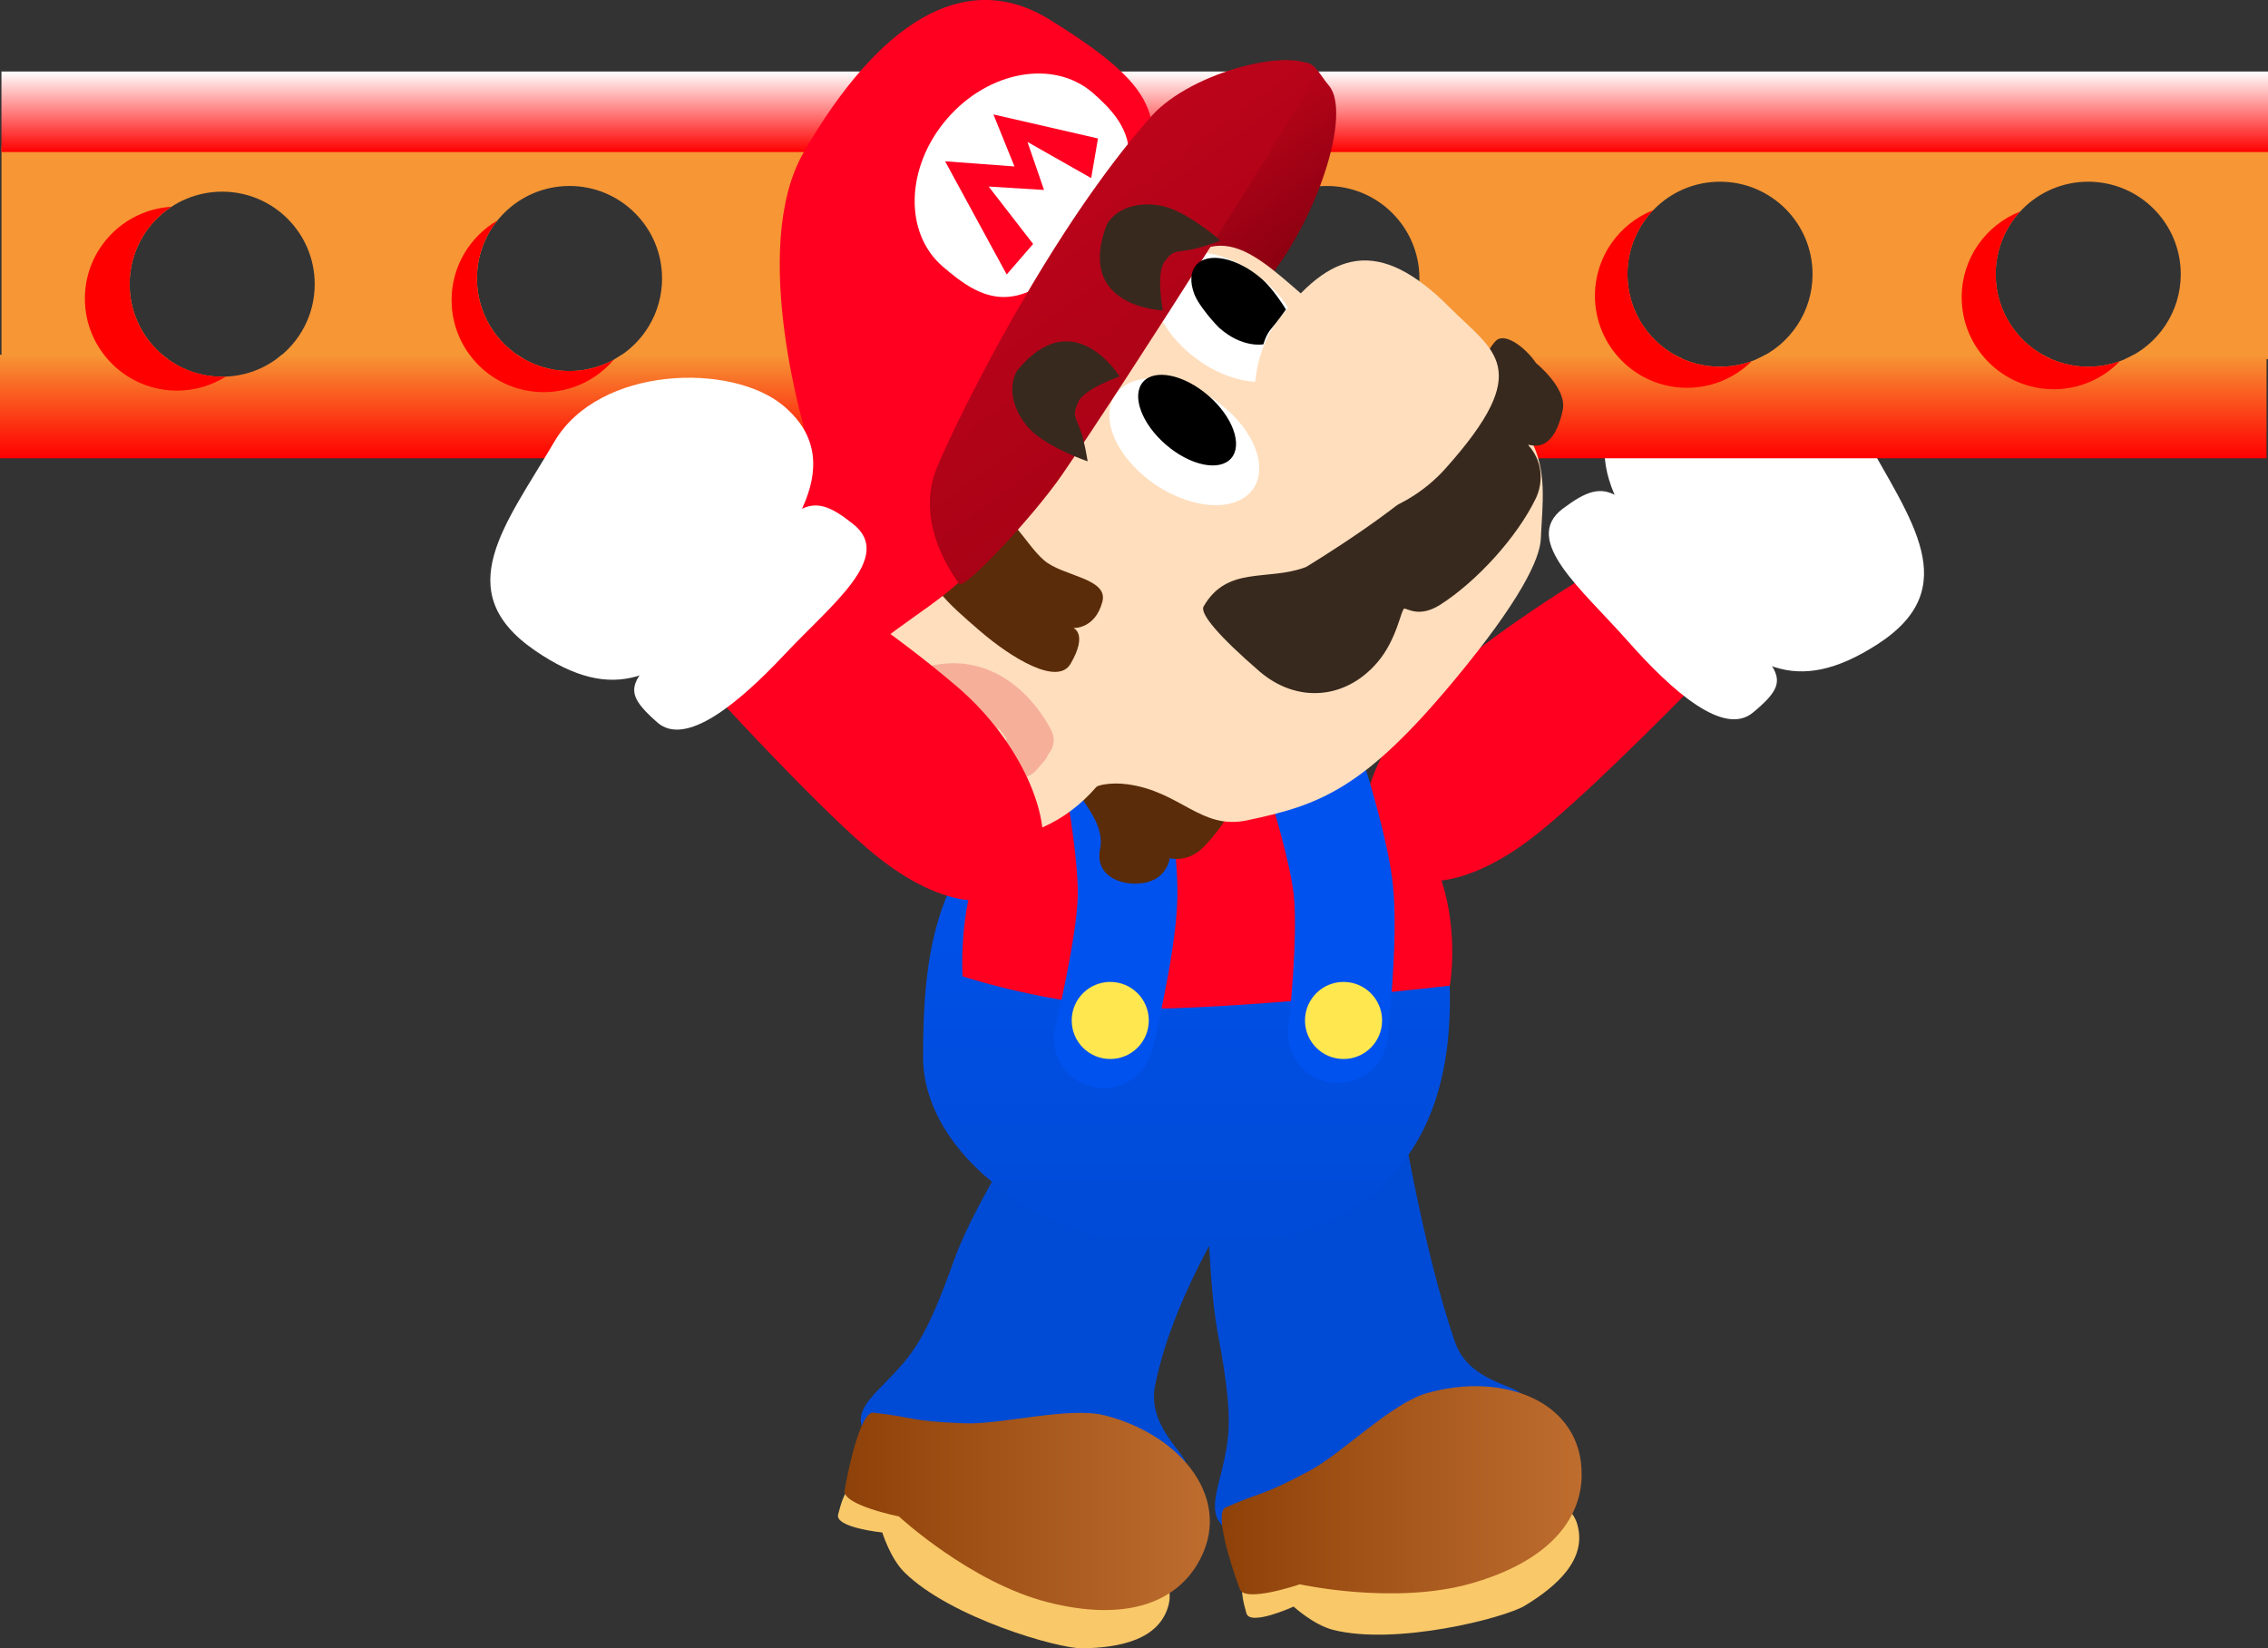 <svg version="1.1" xmlns="http://www.w3.org/2000/svg" xmlns:xlink="http://www.w3.org/1999/xlink" width="79.652" height="57.903" viewBox="0,0,79.652,57.903"><rect x="0" y="0" width="79.652" height="57.903" fill="#333333" stroke="none"/><defs><linearGradient x1="239.975" y1="164.512" x2="239.975" y2="168.148" gradientUnits="userSpaceOnUse" id="color-1"><stop offset="0" stop-color="#f69635"/><stop offset="1" stop-color="#ff0000"/></linearGradient><linearGradient x1="240.025" y1="154.561" x2="240.025" y2="157.39" gradientUnits="userSpaceOnUse" id="color-2"><stop offset="0" stop-color="#ffffff"/><stop offset="1" stop-color="#ff0000"/></linearGradient><linearGradient x1="255.722" y1="204.399" x2="243.079" y2="204.399" gradientUnits="userSpaceOnUse" id="color-3"><stop offset="0" stop-color="#be6d2f"/><stop offset="1" stop-color="#8e4108"/></linearGradient><linearGradient x1="242.664" y1="205.14" x2="229.834" y2="205.14" gradientUnits="userSpaceOnUse" id="color-4"><stop offset="0" stop-color="#be6d2f"/><stop offset="1" stop-color="#8e4108"/></linearGradient><linearGradient x1="241.844" y1="179.219" x2="241.844" y2="195.859" gradientUnits="userSpaceOnUse" id="color-5"><stop offset="0" stop-color="#0052ef"/><stop offset="1" stop-color="#004bd6"/></linearGradient><linearGradient x1="242.614" y1="156.518" x2="245.967" y2="161.148" gradientUnits="userSpaceOnUse" id="color-6"><stop offset="0" stop-color="#bc041a"/><stop offset="1" stop-color="#880010"/></linearGradient><linearGradient x1="236.731" y1="158.834" x2="242.304" y2="166.528" gradientUnits="userSpaceOnUse" id="color-7"><stop offset="0" stop-color="#bc041a"/><stop offset="1" stop-color="#a90216"/></linearGradient></defs><g transform="translate(-200.174,-152.05)"><g data-paper-data="{&quot;isPaintingLayer&quot;:true}" fill-rule="nonzero" stroke-linejoin="miter" stroke-miterlimit="10" stroke-dasharray="" stroke-dashoffset="0" style="mix-blend-mode: normal"><g data-paper-data="{&quot;origPos&quot;:null,&quot;index&quot;:null,&quot;origRot&quot;:0}" stroke="none" stroke-width="0" stroke-linecap="butt"><path d="M248.453,182.132c-1.103,-1.366 0.272,-4.582 2.775,-6.602c2.502,-2.02 5.182,-3.566 5.182,-3.566l3.357,4.063c0,0 -3.527,3.637 -5.539,5.261c-2.502,2.02 -4.672,2.21 -5.775,0.843z" data-paper-data="{&quot;origRot&quot;:0,&quot;origPos&quot;:null}" fill="#ff0021"/><g data-paper-data="{&quot;origPos&quot;:null}" fill="#ffffff"><path d="M266.105,174.686c-2.882,1.856 -4.505,0.796 -6.562,-1.526c-2.056,-2.322 -4.472,-5.308 -1.902,-7.329c1.864,-1.466 6.516,-1.211 8.004,1.51c1.624,2.97 3.547,5.357 0.46,7.345z" data-paper-data="{&quot;origRot&quot;:0,&quot;origPos&quot;:null}"/><path d="M261.735,177.083c-1.017,0.844 -2.819,-0.731 -4.405,-2.526c-1.585,-1.795 -3.744,-3.533 -2.27,-4.639c1.649,-1.238 1.969,-0.689 4.488,2.307c2.869,3.414 3.929,3.413 2.188,4.858z" data-paper-data="{&quot;origRot&quot;:0,&quot;origPos&quot;:null}"/></g></g><path d="M274.812,164.663c1.148,-0.501 1.95,-1.647 1.95,-2.98c0,-1.795 -1.455,-3.25 -3.25,-3.25c-1.795,0 -3.25,1.455 -3.25,3.25c0,1.333 0.802,2.478 1.95,2.98h-10.331c1.148,-0.501 1.95,-1.647 1.95,-2.98c0,-1.795 -1.455,-3.25 -3.25,-3.25c-1.795,0 -3.25,1.455 -3.25,3.25c0,1.333 0.802,2.478 1.95,2.98h-10.909c0.986,-0.558 1.652,-1.617 1.652,-2.83c0,-1.795 -1.455,-3.25 -3.25,-3.25c-1.795,0 -3.25,1.455 -3.25,3.25c0,1.214 0.666,2.272 1.652,2.83h-10.403c0.986,-0.558 1.652,-1.617 1.652,-2.83c0,-1.795 -1.455,-3.25 -3.25,-3.25c-1.795,0 -3.25,1.455 -3.25,3.25c0,1.214 0.666,2.272 1.652,2.83h-9.803c0.986,-0.558 1.652,-1.617 1.652,-2.83c0,-1.795 -1.455,-3.25 -3.25,-3.25c-1.795,0 -3.25,1.455 -3.25,3.25c0,1.214 0.666,2.272 1.652,2.83h-8.692c0.813,-0.591 1.341,-1.549 1.341,-2.63c0,-1.795 -1.455,-3.25 -3.25,-3.25c-1.795,0 -3.25,1.455 -3.25,3.25c0,1.082 0.528,2.04 1.341,2.63h-5.841v-7.475h79.602v7.475z" data-paper-data="{&quot;origPos&quot;:null,&quot;index&quot;:null}" fill="#f69635" stroke="none" stroke-width="NaN" stroke-linecap="butt"/><path d="M200.174,168.148v-3.637h5.699c0.567,0.481 1.3,0.771 2.101,0.771c0.801,0 1.535,-0.29 2.101,-0.771h8.258c0.523,0.36 1.157,0.571 1.84,0.571c0.683,0 1.317,-0.211 1.84,-0.571h9.32c0.523,0.36 1.157,0.571 1.84,0.571c0.683,0 1.317,-0.211 1.84,-0.571h9.92c0.523,0.36 1.157,0.571 1.84,0.571c0.683,0 1.317,-0.211 1.84,-0.571h10.366c0.473,0.268 1.019,0.422 1.602,0.422c0.582,0 1.129,-0.153 1.602,-0.422h9.727c0.473,0.268 1.019,0.422 1.602,0.422c0.582,0 1.129,-0.153 1.602,-0.422h4.661v3.637z" data-paper-data="{&quot;origPos&quot;:null,&quot;index&quot;:null}" fill="url(#color-1)" stroke="none" stroke-width="NaN" stroke-linecap="butt"/><path d="M200.225,157.39v-2.828h79.602v2.828z" data-paper-data="{&quot;origPos&quot;:null,&quot;index&quot;:null}" fill="url(#color-2)" stroke="none" stroke-width="NaN" stroke-linecap="butt"/><path d="M269.068,162.491c0,-1.37 0.852,-2.541 2.056,-3.012c-0.535,0.579 -0.861,1.353 -0.861,2.204c0,1.795 1.455,3.25 3.25,3.25c0.391,0 0.765,-0.069 1.112,-0.195c-0.588,0.608 -1.412,0.986 -2.324,0.986c-1.785,0 -3.233,-1.447 -3.233,-3.233z" data-paper-data="{&quot;origPos&quot;:null,&quot;index&quot;:null}" fill="#ff0000" stroke="none" stroke-width="0" stroke-linecap="butt"/><path d="M258.239,159.431c-0.562,0.584 -0.907,1.378 -0.907,2.253c0,1.795 1.455,3.25 3.25,3.25c0.391,0 0.766,-0.069 1.113,-0.196c-0.584,0.578 -1.387,0.935 -2.274,0.935c-1.785,0 -3.233,-1.447 -3.233,-3.233c0,-1.368 0.85,-2.538 2.051,-3.01z" data-paper-data="{&quot;origPos&quot;:null,&quot;index&quot;:null}" fill="#ff0000" stroke="none" stroke-width="0" stroke-linecap="butt"/><path d="M242.45,162.441c0,-1.422 0.918,-2.629 2.194,-3.062c-0.686,0.596 -1.119,1.474 -1.119,2.454c0,1.795 1.455,3.25 3.25,3.25c0.334,0 0.656,-0.05 0.96,-0.144c-0.558,0.459 -1.273,0.735 -2.052,0.735c-1.785,0 -3.233,-1.447 -3.233,-3.233z" data-paper-data="{&quot;origPos&quot;:null,&quot;index&quot;:null}" fill="#ff0000" stroke="none" stroke-width="0" stroke-linecap="butt"/><path d="M230.699,159.726c-0.483,0.567 -0.775,1.303 -0.775,2.106c0,1.795 1.455,3.25 3.25,3.25c0.511,0 0.995,-0.118 1.425,-0.328c-0.592,0.657 -1.449,1.07 -2.403,1.07c-1.785,0 -3.233,-1.447 -3.233,-3.233c0,-1.245 0.704,-2.325 1.735,-2.865z" data-paper-data="{&quot;origPos&quot;:null,&quot;index&quot;:null}" fill="#ff0000" stroke="none" stroke-width="0" stroke-linecap="butt"/><path d="M216.034,162.592c0,-1.192 0.646,-2.234 1.606,-2.794c-0.448,0.557 -0.716,1.265 -0.716,2.035c0,1.795 1.455,3.25 3.25,3.25c0.562,0 1.091,-0.143 1.553,-0.394c-0.593,0.695 -1.475,1.136 -2.46,1.136c-1.785,0 -3.233,-1.447 -3.233,-3.233z" data-paper-data="{&quot;origPos&quot;:null,&quot;index&quot;:null}" fill="#ff0000" stroke="none" stroke-width="0" stroke-linecap="butt"/><path d="M203.155,162.541c0,-1.72 1.343,-3.126 3.038,-3.227c-0.884,0.581 -1.468,1.581 -1.468,2.718c0,1.795 1.455,3.25 3.25,3.25c0.044,0 0.087,-0.001 0.13,-0.003c-0.498,0.313 -1.086,0.493 -1.717,0.493c-1.785,0 -3.233,-1.447 -3.233,-3.233z" data-paper-data="{&quot;origPos&quot;:null,&quot;index&quot;:null}" fill="#ff0000" stroke="none" stroke-width="0" stroke-linecap="butt"/><g data-paper-data="{&quot;origPos&quot;:null,&quot;index&quot;:null,&quot;origRot&quot;:0}" stroke="none" stroke-width="0" stroke-linecap="butt"><path d="M251.276,199.202c0.494,1.426 2.295,1.525 2.338,1.865c0.171,1.376 -0.189,2.483 -2.195,3.728c-2.485,1.542 -4.661,1.97 -7.493,1.24c-1.929,-0.497 -0.717,-1.75 -0.607,-3.739c0.039,-0.714 -0.037,-1.61 -0.37,-3.375c-0.417,-2.206 -0.38,-6.453 -0.38,-6.453c0,0 1.62,-0.742 3.284,-1.246c1.651,-0.481 3.491,-0.273 3.491,-0.273c0,0 0.79,4.955 1.932,8.252z" data-paper-data="{&quot;origPos&quot;:null}" fill="#004bd6"/><path d="M255.569,205.6c0.354,1.238 -0.739,2.182 -1.838,2.852c-0.721,0.439 -4.547,1.414 -6.745,0.85c-0.683,-0.175 -1.38,-0.816 -1.38,-0.816c0,0 -1.531,0.699 -1.658,0.235c-0.101,-0.368 -0.29,-0.991 0.012,-1.284c1.297,-1.259 4.926,-2.295 6.664,-2.792c2.385,-0.683 4.6,-0.255 4.946,0.955z" data-paper-data="{&quot;origPos&quot;:null}" fill="#f9c869"/><path d="M255.722,203.874c-0.019,1.573 -1.173,3.024 -3.87,3.796c-2.697,0.772 -6.029,0.033 -6.029,0.033c0,0 -1.923,0.661 -2.106,0.172c-0.378,-1.013 -0.881,-2.7 -0.505,-2.867c1.39,-0.619 1.173,-0.344 2.951,-1.291c1.151,-0.613 2.866,-2.368 4.12,-2.727c2.697,-0.772 5.47,0.294 5.438,2.885z" data-paper-data="{&quot;origPos&quot;:null}" fill="url(#color-3)"/></g><g data-paper-data="{&quot;origPos&quot;:null,&quot;index&quot;:null,&quot;origRot&quot;:0}" stroke="none" stroke-width="0" stroke-linecap="butt"><path d="M240.739,200.728c-0.293,1.481 1.213,2.475 1.078,2.79c-0.547,1.274 -1.416,2.049 -3.776,2.112c-2.923,0.078 -5.018,-0.65 -7.095,-2.708c-1.415,-1.402 0.264,-1.873 1.362,-3.534c0.394,-0.596 0.781,-1.409 1.383,-3.101c0.753,-2.115 3.187,-5.782 3.187,-5.782c0,0 2.432,0.6 3.961,1.304c1.207,0.556 3.05,1.925 3.05,1.925c0,0 -2.473,3.572 -3.15,6.995z" data-paper-data="{&quot;origPos&quot;:null}" fill="#004bd6"/><path d="M241.218,208.418c-0.319,1.248 -1.738,1.512 -3.026,1.535c-0.844,0.016 -4.639,-1.073 -6.253,-2.669c-0.501,-0.495 -0.779,-1.401 -0.779,-1.401c0,0 -1.674,-0.169 -1.551,-0.634c0.098,-0.369 0.25,-1.002 0.657,-1.102c1.755,-0.433 5.411,0.503 7.162,0.95c2.404,0.614 4.101,2.1 3.789,3.32z" data-paper-data="{&quot;origPos&quot;:null}" fill="#f9c869"/><path d="M242.221,207.005c-0.81,1.349 -2.539,2.02 -5.257,1.326c-2.718,-0.694 -5.223,-3.013 -5.223,-3.013c0,0 -1.994,-0.399 -1.905,-0.914c0.184,-1.066 0.601,-2.776 1.011,-2.73c1.513,0.167 1.186,0.294 3.2,0.374c1.304,0.051 3.669,-0.599 4.933,-0.277c2.718,0.694 4.575,3.013 3.241,5.234z" data-paper-data="{&quot;origPos&quot;:null}" fill="url(#color-4)"/></g><g data-paper-data="{&quot;origPos&quot;:null,&quot;index&quot;:null}"><path d="M243.659,179.407c5.017,0 7.306,0.61 7.433,7.466c0.129,6.995 -4.332,8.985 -9.349,8.985c-5.017,0 -9.151,-3.316 -9.151,-6.673c0,-3.642 0.436,-6.541 3.244,-8.859c2.093,-1.727 5.109,-0.92 7.822,-0.92z" data-paper-data="{&quot;origPos&quot;:null}" fill="url(#color-5)" stroke="none" stroke-width="0" stroke-linecap="butt"/><path d="M248.886,180.138c2.96,2.398 2.206,6.537 2.206,6.537c0,0 -5.696,0.661 -9.712,0.793c-3.683,0.121 -7.4,-1.123 -7.4,-1.123c0,0 -0.326,-4.557 2.307,-6.329c1.723,-1.159 3.66,-1.539 6.149,-1.599c2.489,-0.06 5.196,0.707 6.449,1.722z" data-paper-data="{&quot;origPos&quot;:null}" fill="#ff0021" stroke="none" stroke-width="0" stroke-linecap="butt"/><path d="M246.503,179.702c0,0 0.707,2.26 0.85,3.618c0.183,1.745 -0.192,5.024 -0.192,5.024" data-paper-data="{&quot;origPos&quot;:null,&quot;origRot&quot;:0}" fill="none" stroke="#0052ef" stroke-width="3.5" stroke-linecap="round"/><path d="M239.398,179.87c0,0 0.41,2.332 0.376,3.698c-0.043,1.754 -0.838,4.957 -0.838,4.957" data-paper-data="{&quot;origPos&quot;:null}" fill="none" stroke="#0052ef" stroke-width="3.5" stroke-linecap="round"/><path d="M237.812,187.897c0,-0.748 0.606,-1.354 1.354,-1.354c0.748,0 1.354,0.606 1.354,1.354c0,0.748 -0.606,1.354 -1.354,1.354c-0.748,0 -1.354,-0.606 -1.354,-1.354z" data-paper-data="{&quot;origPos&quot;:null}" fill="#ffe84f" stroke="none" stroke-width="0" stroke-linecap="butt"/><path d="M246.005,187.897c0,-0.748 0.606,-1.354 1.354,-1.354c0.748,0 1.354,0.606 1.354,1.354c0,0.748 -0.606,1.354 -1.354,1.354c-0.748,0 -1.354,-0.606 -1.354,-1.354z" data-paper-data="{&quot;origPos&quot;:null}" fill="#ffe84f" stroke="none" stroke-width="0" stroke-linecap="butt"/></g><g data-paper-data="{&quot;origPos&quot;:null,&quot;origRot&quot;:0,&quot;index&quot;:null}"><path d="M244.611,155.285c1.55,-1.795 1.697,-0.855 2.231,-0.233c0.826,0.961 -0.418,4.83 -2.342,7.057c-1.55,1.795 -2.855,-0.109 -3.766,-0.896c-0.911,-0.787 2.326,-4.133 3.876,-5.928z" data-paper-data="{&quot;origPos&quot;:null}" fill="url(#color-6)" stroke="none" stroke-width="0" stroke-linecap="butt"/><path d="M241.255,182.196c0,0 -0.075,0.678 -0.823,0.853c-0.749,0.175 -1.834,-0.167 -1.623,-1.174c0.252,-1.205 -1.45,-2.306 -0.701,-2.482c0,0 1.817,-1.588 2.661,-1.102c0,0 2.748,1.042 2.812,1.643c0,0 -0.054,0.731 -1.112,1.845c-0.573,0.604 -1.214,0.417 -1.214,0.417z" data-paper-data="{&quot;origRot&quot;:0,&quot;origPos&quot;:null}" fill="#5a2c0a" stroke="none" stroke-width="0" stroke-linecap="butt"/><path d="M232.64,172.648c1.183,-0.861 7.5,-9.779 8.832,-11.158c1.97,-2.04 3.393,0.223 5.664,1.921c2.612,1.952 5.216,1.204 6.783,4.063c0.604,1.102 0.425,2.253 0.368,3.509c-0.032,0.712 -0.73,2.176 -3.004,4.921c-3.215,3.88 -4.766,4.428 -7.321,4.965c-1.623,0.341 -2.327,-1.028 -4.215,-1.272c-0.579,-0.075 -1.024,0.044 -1.066,0.093c-2.239,2.593 -5.612,2.168 -7.637,0.419c-2.025,-1.749 -2.867,-4.092 -1.615,-5.542c1.252,-1.45 2.8,-1.619 3.211,-1.919z" data-paper-data="{&quot;origPos&quot;:null}" fill="#ffdebd" stroke="none" stroke-width="0" stroke-linecap="butt"/><path d="M244.346,161.727c1.298,0.968 1.865,2.404 1.265,3.209c-0.6,0.805 -2.138,0.672 -3.436,-0.295c-1.298,-0.968 -1.865,-2.404 -1.265,-3.209c0.6,-0.805 2.138,-0.672 3.437,0.295z" data-paper-data="{&quot;origPos&quot;:null,&quot;origRot&quot;:0}" fill="#ffffff" stroke="none" stroke-width="0" stroke-linecap="butt"/><path d="M236.844,171.735c0.652,0.563 2.266,0.623 2.045,1.455c-0.258,0.969 -1.018,0.921 -1.018,0.921c0,0 0.52,0.195 -0.098,1.256c-0.459,0.788 -2.085,-0.205 -3.19,-1.159c-1.105,-0.954 -2.178,-1.874 -1.608,-2.586c2.402,-2.997 2.765,-0.842 3.869,0.112z" data-paper-data="{&quot;origPos&quot;:null}" fill="#5a2c0a" stroke="none" stroke-width="0" stroke-linecap="butt"/><path d="M242.785,166.063c1.34,0.908 1.97,2.318 1.407,3.149c-0.563,0.831 -2.106,0.767 -3.446,-0.141c-1.34,-0.908 -1.97,-2.318 -1.407,-3.149c0.563,-0.831 2.106,-0.767 3.446,0.141z" data-paper-data="{&quot;origPos&quot;:null,&quot;origRot&quot;:0}" fill="#ffffff" stroke="none" stroke-width="0" stroke-linecap="butt"/><path d="M240.243,166.471c-0.146,-0.399 -0.133,-0.764 0.072,-1.002c0.206,-0.238 0.565,-0.303 0.981,-0.217c0.415,0.086 0.886,0.324 1.314,0.694c0.428,0.369 0.732,0.801 0.877,1.199c0.146,0.399 0.133,0.764 -0.072,1.002c-0.206,0.238 -0.565,0.303 -0.981,0.217c-0.415,-0.086 -0.886,-0.324 -1.314,-0.694c-0.428,-0.369 -0.732,-0.801 -0.877,-1.199z" data-paper-data="{&quot;origPos&quot;:null}" fill="#000000" stroke="none" stroke-width="1" stroke-linecap="butt"/><path d="M237.041,152.742c4.254,2.628 3.842,3.534 3.304,6.574c-0.784,4.43 -4.441,7.951 -5.786,12.245c-0.353,1.127 -3.023,2.472 -3.795,3.366c-1.579,1.828 -3.777,1.731 -5.399,0.462c-3.577,-2.799 -2.13,-4.501 -0.551,-6.33c0,0 2.072,-1.724 3.74,-1.497c0,0 -2.137,-6.734 -0.15,-10.171c2.557,-4.424 5.583,-6.538 8.638,-4.65z" data-paper-data="{&quot;origPos&quot;:null}" fill="#ff0021" stroke="none" stroke-width="0" stroke-linecap="butt"/><path d="M233.437,156.219c1.455,-1.684 3.743,-2.093 5.109,-0.912c1.367,1.181 2.079,2.435 -0.16,5.188c-2.363,2.906 -3.743,2.093 -5.109,0.912c-1.367,-1.181 -1.295,-3.503 0.16,-5.188z" data-paper-data="{&quot;origPos&quot;:null}" fill="#ffffff" stroke="none" stroke-width="0" stroke-linecap="butt"/><path d="M246.404,154.498c0.171,0.235 -6.871,11.239 -8.937,14.238c-1.004,1.457 -3.437,4.059 -3.608,3.824c-0.634,-0.87 -1.456,-2.482 -0.769,-4.113c0.83,-1.971 4.049,-8.417 7.523,-12.317c1.42,-1.594 5.158,-2.502 5.791,-1.632z" data-paper-data="{&quot;origPos&quot;:null}" fill="url(#color-7)" stroke="none" stroke-width="0" stroke-linecap="butt"/><path d="M235.529,161.692l-2.163,-3.976l2.436,0.181l-0.739,-1.827l3.672,0.844l-0.238,1.392l-2.238,-1.27l0.581,1.687l-1.944,-0.12l1.561,2.016z" data-paper-data="{&quot;origPos&quot;:null}" fill="#ff0021" stroke="none" stroke-width="0" stroke-linecap="butt"/><path d="M253.867,167.708c0.557,0.643 0.461,1.4 0.246,1.846c-0.654,1.361 -2.085,2.93 -3.36,3.74c-0.733,0.465 -1.149,0.125 -1.259,0.137c-0.116,0.012 -0.25,1.081 -0.956,1.898c-1.133,1.312 -2.841,1.42 -4.135,0.302c-1.419,-1.226 -2.102,-2.031 -1.958,-2.279c0.836,-1.449 2.252,-0.873 3.593,-1.383c0,0 3.812,-2.287 5.016,-3.853c0,0 0.954,-3.384 1.648,-4.088c0.344,-0.349 1.123,0.319 1.414,0.774c0,0 1.104,0.887 0.941,1.651c-0.386,1.807 -1.353,1.069 -1.192,1.255z" data-paper-data="{&quot;origPos&quot;:null}" fill="#38291e" stroke="none" stroke-width="0" stroke-linecap="butt"/><path d="M251.082,162.846c1.547,1.554 3.025,2.12 -0.142,5.661c-1.46,1.632 -3.871,2.331 -5.338,1.064c-1.467,-1.267 -1.897,-4.429 -0.599,-6.192c1.891,-2.569 3.606,-3.019 6.08,-0.532z" data-paper-data="{&quot;origPos&quot;:null}" fill="#ffdebd" stroke="none" stroke-width="0" stroke-linecap="butt"/><g data-paper-data="{&quot;origPos&quot;:null}" fill="none" stroke="#f6b09a" stroke-width="1.5" stroke-linecap="round"><path d="M231.342,177.585c0,0 0.207,-1.114 1.759,-1.43c2.225,-0.452 3.328,1.894 3.328,1.894" data-paper-data="{&quot;origPos&quot;:null}"/><path d="M234.902,176.856l-1.296,1.5" data-paper-data="{&quot;origPos&quot;:null}"/><path d="M236.001,178.616l0.278,-0.321" data-paper-data="{&quot;origPos&quot;:null}"/></g><path d="M238.044,166.172c-0.195,0.433 -0.132,0.458 0.042,0.9c0.179,0.455 0.286,1.184 0.286,1.184c0,0 -1.222,-0.419 -1.895,-1c-0.457,-0.395 -1.039,-1.331 -0.59,-2.174c1.978,-2.452 3.608,0.195 3.608,0.195c0,0 -1.257,0.432 -1.451,0.895z" data-paper-data="{&quot;origPos&quot;:null}" fill="#38291e" stroke="none" stroke-width="0" stroke-linecap="butt"/><path d="M241.069,161.251c-0.305,0.398 -0.057,1.704 -0.057,1.704c0,0 -3.107,-0.102 -1.96,-3.036c0.509,-0.808 1.61,-0.767 2.18,-0.566c0.839,0.296 1.809,1.149 1.809,1.149c0,0 -0.686,0.269 -1.17,0.339c-0.469,0.068 -0.523,0.027 -0.802,0.41z" data-paper-data="{&quot;origPos&quot;:null,&quot;index&quot;:null,&quot;origRot&quot;:0}" fill="#38291e" stroke="none" stroke-width="0" stroke-linecap="butt"/><path d="M242.111,162.363c-0.146,-0.399 -0.133,-0.764 0.072,-1.002c0.206,-0.238 0.565,-0.303 0.981,-0.217c0.415,0.086 0.886,0.324 1.314,0.694c0.428,0.369 0.858,1.083 0.858,1.083c0,0 -0.303,0.43 -0.509,0.668c-0.206,0.238 -0.281,0.555 -0.281,0.555c0,0 -0.736,0.152 -1.558,-0.582c-0.081,-0.073 -0.713,-0.751 -0.877,-1.199z" data-paper-data="{&quot;origPos&quot;:null}" fill="#000000" stroke="none" stroke-width="1" stroke-linecap="butt"/></g><g data-paper-data="{&quot;origPos&quot;:null,&quot;index&quot;:null,&quot;origRot&quot;:0}" stroke="none" stroke-width="0" stroke-linecap="butt"><path d="M230.635,181.854c-1.963,-1.684 -5.379,-5.424 -5.379,-5.424l3.477,-3.961c0,0 2.633,1.625 5.074,3.719c2.441,2.093 3.719,5.349 2.576,6.682c-1.143,1.333 -3.306,1.078 -5.747,-1.015z" data-paper-data="{&quot;origRot&quot;:0,&quot;origPos&quot;:null}" fill="#ff0021"/><g data-paper-data="{&quot;origPos&quot;:null}" fill="#ffffff"><path d="M225.565,173.571c-2.125,2.259 -3.779,3.271 -6.605,1.329c-3.026,-2.079 -1.032,-4.408 0.679,-7.328c1.569,-2.676 6.226,-2.792 8.046,-1.271c2.508,2.097 0.005,5.01 -2.12,7.269z" data-paper-data="{&quot;origRot&quot;:0,&quot;origPos&quot;:null}"/><path d="M223.257,177.426c-1.697,-1.496 -0.638,-1.464 2.332,-4.79c2.607,-2.92 2.944,-3.459 4.554,-2.172c1.44,1.15 -0.77,2.823 -2.408,4.569c-1.638,1.746 -3.487,3.266 -4.478,2.393z" data-paper-data="{&quot;origRot&quot;:0,&quot;origPos&quot;:null}"/></g></g></g></g></svg>